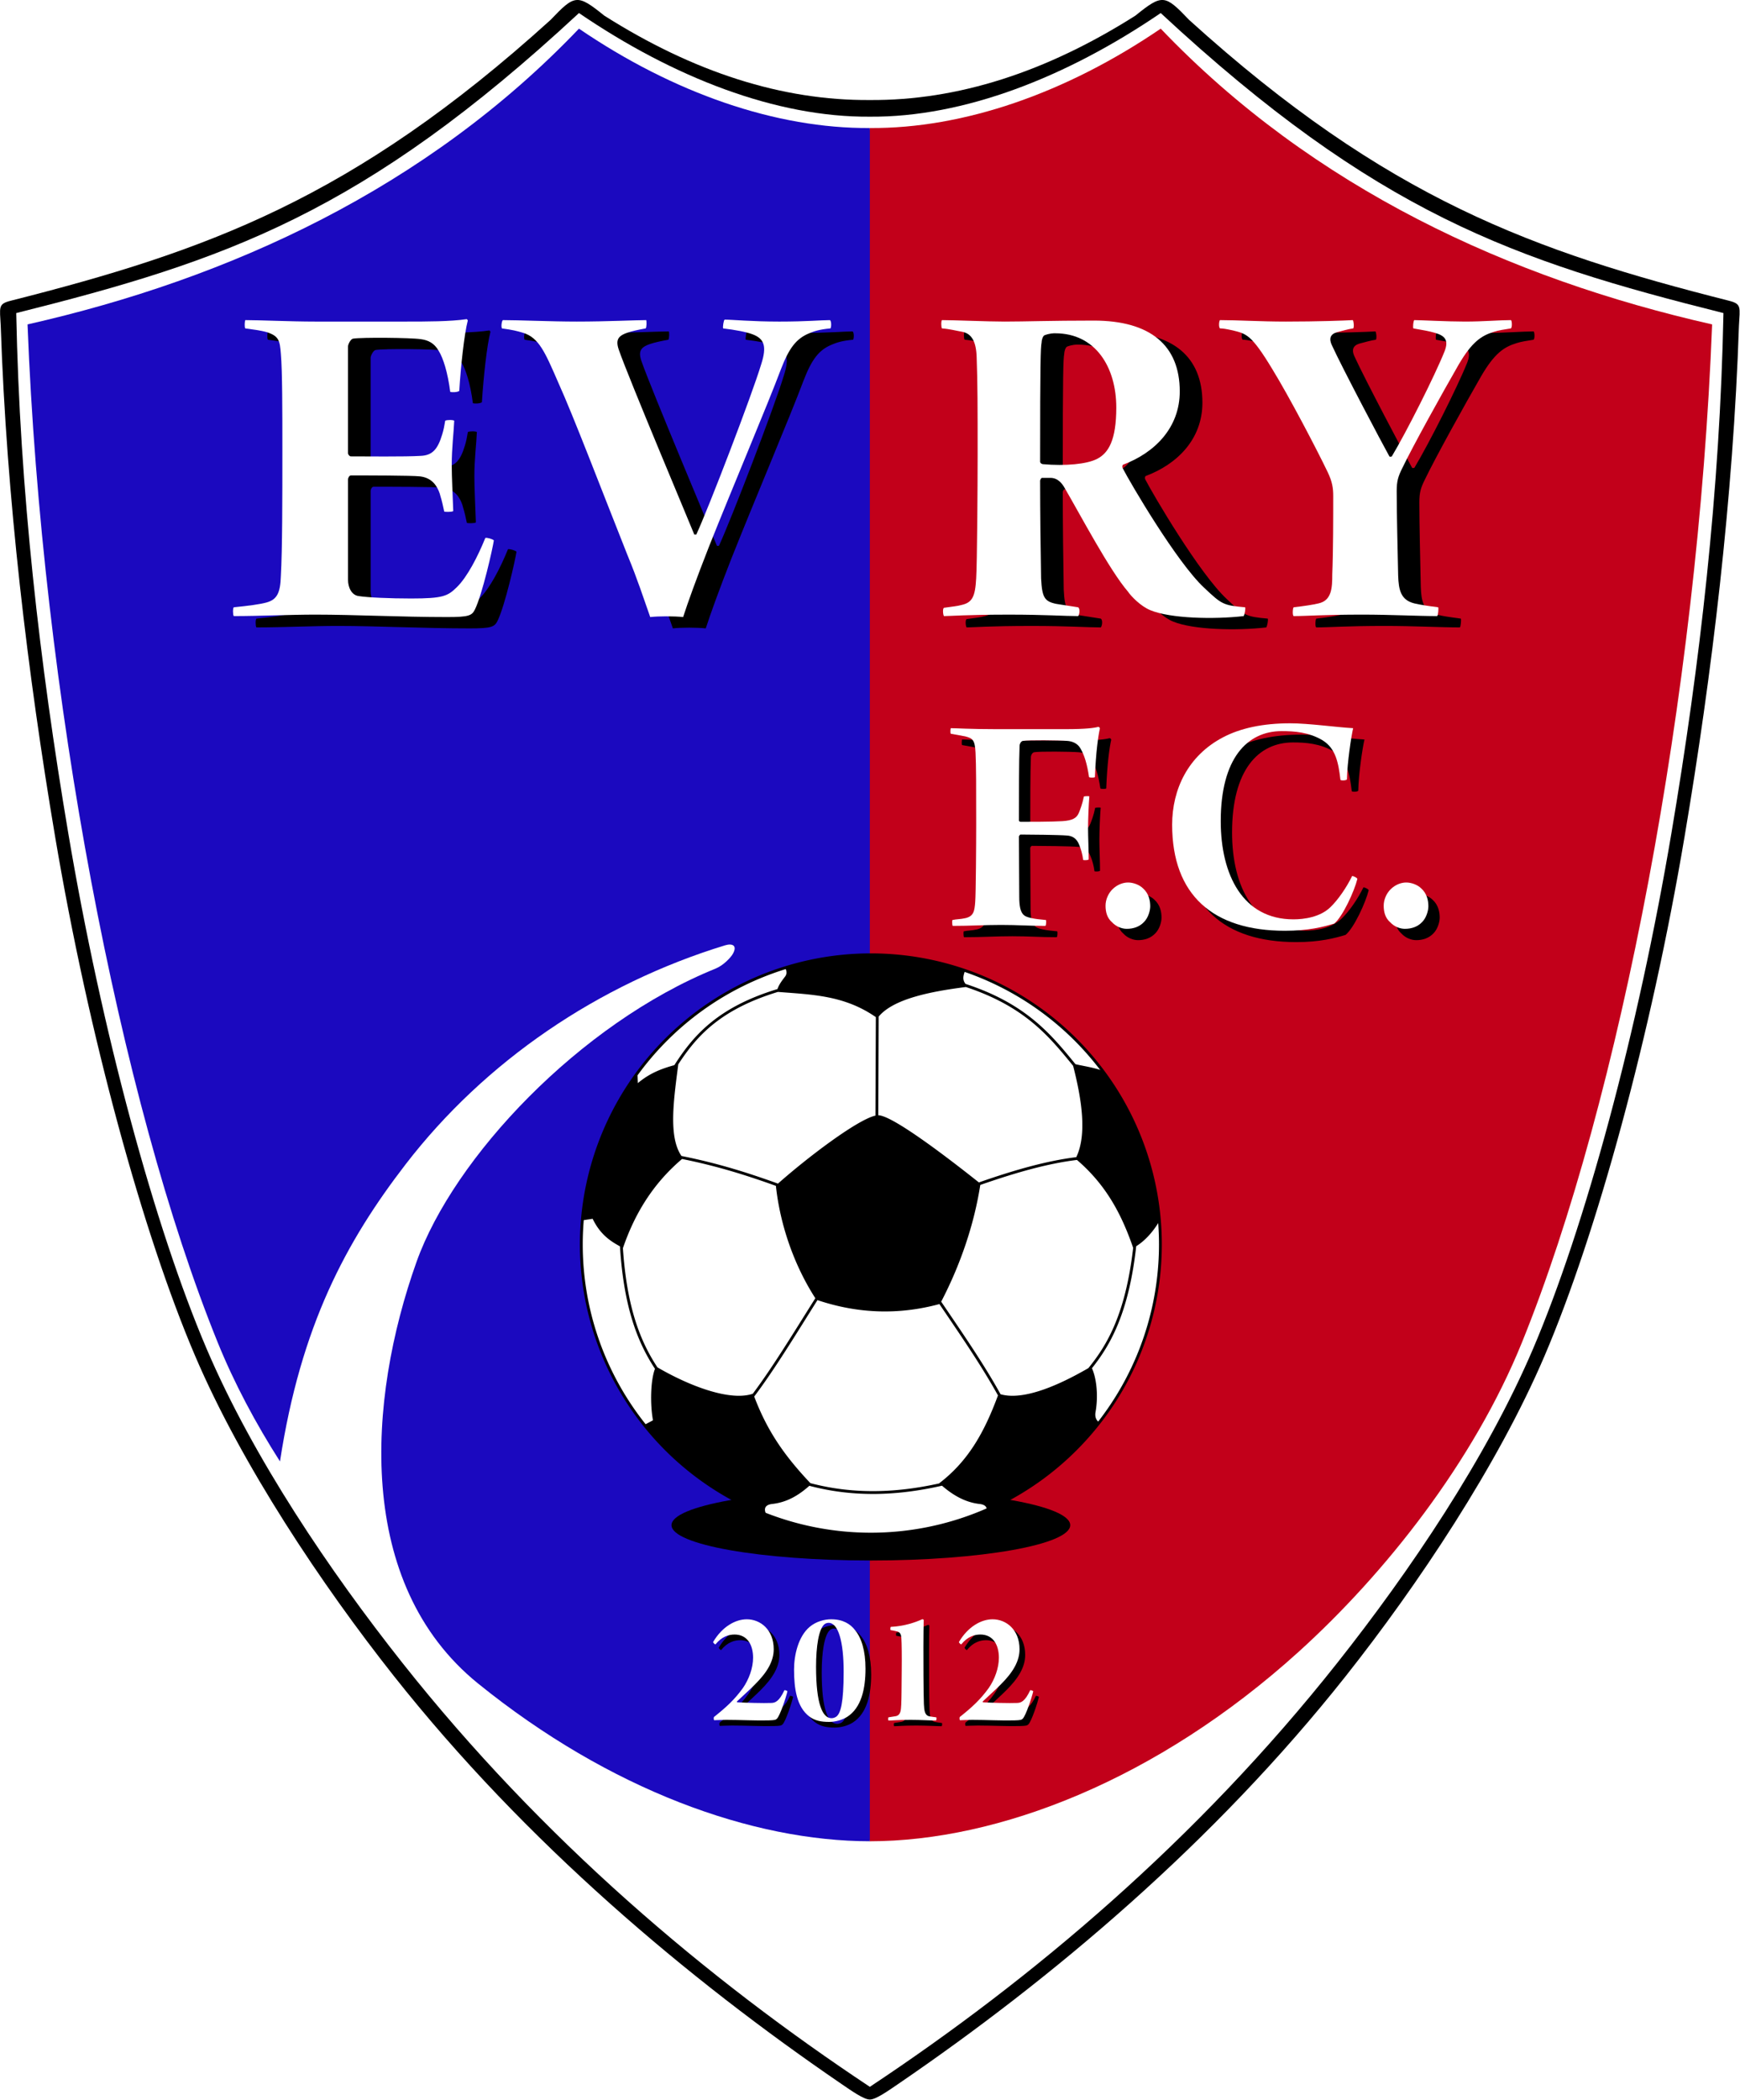 <?xml version="1.0" encoding="UTF-8" standalone="no"?>
<!-- Created with Inkscape (http://www.inkscape.org/) -->

<svg
   width="164.481mm"
   height="198.438mm"
   viewBox="0 0 164.481 198.438"
   version="1.1"
   id="svg5"
   xml:space="preserve"
   inkscape:version="1.2 (dc2aeda, 2022-05-15)"
   sodipodi:docname="Logo Évry FC.svg"
   xmlns:inkscape="http://www.inkscape.org/namespaces/inkscape"
   xmlns:sodipodi="http://sodipodi.sourceforge.net/DTD/sodipodi-0.dtd"
   xmlns="http://www.w3.org/2000/svg"
   xmlns:svg="http://www.w3.org/2000/svg"><sodipodi:namedview
     id="namedview7"
     pagecolor="#ffffff"
     bordercolor="#666666"
     borderopacity="1.0"
     inkscape:showpageshadow="2"
     inkscape:pageopacity="0.0"
     inkscape:pagecheckerboard="0"
     inkscape:deskcolor="#d1d1d1"
     inkscape:document-units="mm"
     showgrid="false"
     inkscape:zoom="0.2973261"
     inkscape:cx="433.86706"
     inkscape:cy="497.76996"
     inkscape:window-width="1920"
     inkscape:window-height="1080"
     inkscape:window-x="0"
     inkscape:window-y="0"
     inkscape:window-maximized="0"
     inkscape:current-layer="layer1" /><defs
     id="defs2"><filter
       inkscape:collect="always"
       style="color-interpolation-filters:sRGB"
       id="filter8440"
       x="-0.017"
       y="-0.071"
       width="1.033"
       height="1.143"><feGaussianBlur
         inkscape:collect="always"
         stdDeviation="0.83"
         id="feGaussianBlur8442" /></filter><filter
       inkscape:collect="always"
       style="color-interpolation-filters:sRGB"
       id="filter9190"
       x="-0.019"
       y="-0.045"
       width="1.039"
       height="1.089"><feGaussianBlur
         inkscape:collect="always"
         stdDeviation="0.36"
         id="feGaussianBlur9192" /></filter><filter
       inkscape:collect="always"
       style="color-interpolation-filters:sRGB"
       id="filter9980"
       x="-0.018"
       y="-0.056"
       width="1.036"
       height="1.111"><feGaussianBlur
         inkscape:collect="always"
         stdDeviation="0.222"
         id="feGaussianBlur9982" /></filter><filter
       inkscape:collect="always"
       style="color-interpolation-filters:sRGB"
       id="filter11711"
       x="-0.064"
       y="-0.359"
       width="1.127"
       height="1.717"><feGaussianBlur
         inkscape:collect="always"
         stdDeviation="0.988"
         id="feGaussianBlur11713" /></filter></defs><g
     inkscape:label="Calque 1"
     inkscape:groupmode="layer"
     id="layer1"
     transform="translate(17.604,-8.038)"><g
       id="g8387"
       transform="matrix(1.011,0,0,1.011,0.198,-0.09)"><path
         id="path5460"
         style="fill:#000000;stroke:none;stroke-width:0.05;stroke-linecap:butt;stroke-linejoin:miter;stroke-dasharray:none;stroke-opacity:1"
         d="M 36.284,8.043 C 35.628,8.099 35.006,8.709 33.871,9.899 15.37,26.66 1.582,31.537 -16.591,36.144 c -1.218,0.303 -1.038,0.59 -0.948,2.359 0.537,16.06 2.52,32.538 5.087,47.751 3.136,18.589 8.223,37.124 13.085,48.503 4.365,10.216 11.843,21.408 18.584,29.925 12.334,15.583 27.502,28.327 41.863,38.137 0.93,0.635 2.081,1.449 2.643,1.45 0.562,-9.7e-4 1.712,-0.815 2.642,-1.45 14.36,-9.809 29.529,-22.554 41.863,-38.137 6.741,-8.517 14.219,-19.709 18.584,-29.925 4.862,-11.379 9.949,-29.915 13.085,-48.503 2.567,-15.213 4.549,-31.692 5.087,-47.751 0.09,-1.769 0.27,-2.055 -0.948,-2.359 C 125.862,31.537 112.074,26.66 93.573,9.899 91.303,7.518 91.084,7.462 88.55,9.502 80.194,14.795 71.908,17.447 63.722,17.388 55.536,17.447 47.25,14.795 38.894,9.502 37.627,8.482 36.939,7.986 36.284,8.043 Z" /><path
         id="path5431"
         style="fill:#ffffff;stroke:none;stroke-width:0.05;stroke-linecap:butt;stroke-linejoin:miter;stroke-dasharray:none;stroke-opacity:1"
         d="M 36.525,9.259 C 16.372,27.964 3.508,32.397 -16.091,37.3 c 0.326,16.608 2.203,32.824 4.863,48.592 3.136,18.589 8.084,36.846 12.946,48.225 4.365,10.216 11.537,20.796 18.278,29.313 13.133,16.593 28.544,29.578 43.727,39.65 15.183,-10.072 30.593,-23.058 43.726,-39.65 6.741,-8.517 13.913,-19.097 18.278,-29.313 4.862,-11.379 9.81,-29.637 12.946,-48.225 2.66,-15.768 4.536,-31.984 4.863,-48.592 C 123.936,32.397 111.072,27.964 90.919,9.259 82.07,15.29 72.479,19.009 63.722,18.946 54.965,19.009 45.374,15.29 36.525,9.259 Z" /><path
         id="path5502"
         style="fill:#1b09bf;fill-opacity:1;stroke:none;stroke-width:0.05;stroke-linecap:butt;stroke-linejoin:miter;stroke-dasharray:none;stroke-opacity:1"
         d="m 36.525,10.717 c -14.254,14.93 -32.666,23.368 -51.558,27.642 1.34,34.537 8.605,72.512 17.773,95.13 1.555,3.837 3.556,7.579 5.83,11.139 1.949,-12.695 6.179,-20.54 11.746,-27.767 7.438,-9.657 18.039,-16.848 29.865,-20.468 0.694,-0.212 1.167,0.014 0.742,0.78 -0.197,0.355 -0.879,1.091 -1.626,1.394 -12.72,5.154 -24.489,17.667 -27.964,27.422 -4.605,12.93 -5.741,30.072 5.742,39.383 12.364,10.003 25.719,14.751 36.649,14.755 L 69.014,100.066 63.722,20.005 C 54.965,20.067 45.374,16.748 36.525,10.717 Z"
         sodipodi:nodetypes="ccscsssssccccc" /><path
         style="fill:#c2001a;fill-opacity:1;stroke:none;stroke-width:0.05;stroke-linecap:butt;stroke-linejoin:miter;stroke-dasharray:none;stroke-opacity:1"
         d="m 63.722,20.005 c 8.757,0.063 18.348,-3.257 27.197,-9.288 14.254,14.93 32.666,23.368 51.557,27.642 -1.34,34.537 -8.605,72.512 -17.773,95.13 -4.541,11.204 -12.822,21.631 -20.874,28.92 -13.29,12.031 -28.15,17.714 -40.108,17.719 z"
         id="path5427"
         sodipodi:nodetypes="cccsscc" /></g><g
       id="g11821"
       transform="matrix(1.011,0,0,1.011,0.198,-0.09)"><g
         id="g10059"><g
           id="g8434"
           style="mix-blend-mode:normal;fill:#000000;filter:url(#filter8440)"
           transform="translate(2.117,1.058)"><path
             d="m 5.325,38.734 c 0.656,0.091 1.453,0.183 2.062,0.365 1.078,0.365 1.171,0.776 1.265,2.008 0.141,1.598 0.141,5.341 0.141,8.947 0,4.565 0,9.312 -0.141,11.823 -0.047,1.598 -0.375,2.191 -1.312,2.465 -0.656,0.183 -1.734,0.32 -3.092,0.456 -0.094,0.091 -0.094,0.685 0,0.822 2.483,0 5.201,-0.137 7.638,-0.137 3.655,0 7.966,0.228 12.323,0.228 2.015,0 2.296,-0.137 2.577,-0.685 0.703,-1.415 1.687,-5.797 1.781,-6.482 -0.141,-0.137 -0.656,-0.274 -0.797,-0.228 -0.703,1.735 -1.687,3.652 -2.671,4.61 -0.843,0.822 -1.265,1.05 -4.264,1.05 -2.015,0 -4.03,-0.091 -4.92,-0.228 -0.656,-0.091 -0.984,-0.822 -0.984,-1.506 V 52.839 c 0,-0.091 0.094,-0.365 0.281,-0.365 1.359,0 5.67,0 6.466,0.091 1.125,0.137 1.593,0.913 1.827,1.598 0.141,0.548 0.141,0.365 0.422,1.689 0.094,0.046 0.75,0.046 0.843,-0.046 -0.047,-1.461 -0.141,-3.15 -0.141,-4.291 0,-1.643 0.187,-3.013 0.234,-4.154 -0.094,-0.091 -0.703,-0.091 -0.843,0 -0.094,0.548 -0.141,0.822 -0.281,1.278 -0.422,1.415 -0.937,1.963 -2.015,2.008 -1.406,0.091 -5.295,0.046 -6.56,0.046 -0.047,0 -0.234,-0.137 -0.234,-0.32 v -9.951 c 0,-0.183 0.234,-0.685 0.469,-0.73 0.797,-0.137 5.435,-0.091 6.326,0.046 0.703,0.091 1.265,0.365 1.687,1.096 0.422,0.685 0.843,2.008 1.078,3.834 0.141,0.046 0.656,0.046 0.843,-0.091 0.141,-2.282 0.469,-5.341 0.797,-6.573 0,-0.046 -0.047,-0.091 -0.094,-0.137 -1.499,0.228 -3.842,0.228 -5.623,0.228 h -8.575 c -2.249,0 -5.201,-0.137 -6.513,-0.137 -0.047,0.091 -0.094,0.639 0,0.776 z"
             style="font-weight:normal;font-size:86.18px;line-height:1.25;font-family:'Arno Pro';-inkscape-font-specification:'Arno Pro';letter-spacing:10px;white-space:pre;fill:#000000;stroke-width:0.537"
             id="path8426" /><path
             d="m 29.319,38.734 c 0.994,0.137 1.373,0.228 1.988,0.411 1.467,0.456 2.036,1.78 3.266,4.61 1.467,3.241 4.071,10.088 6.485,16.159 0.947,2.282 1.515,4.063 2.13,5.797 0.805,-0.091 2.225,-0.091 3.077,0 0.426,-1.324 1.231,-3.56 2.414,-6.573 2.178,-5.478 5.491,-13.283 6.722,-16.57 0.757,-1.963 1.42,-2.876 2.651,-3.378 0.426,-0.183 0.947,-0.365 1.988,-0.456 0.095,-0.137 0.095,-0.685 -0.047,-0.776 -0.852,0 -2.13,0.137 -4.734,0.137 -2.556,0 -4.45,-0.183 -5.112,-0.183 -0.095,0.046 -0.189,0.685 -0.142,0.822 1.136,0.137 2.13,0.32 2.746,0.548 1.089,0.411 1.373,1.096 0.805,2.83 -0.852,2.83 -4.876,13.329 -6.059,15.885 h -0.189 c -0.189,-0.502 -6.154,-14.653 -7.053,-17.255 -0.189,-0.548 -0.189,-0.913 0.047,-1.187 0.284,-0.32 0.947,-0.548 2.462,-0.822 0.095,-0.091 0.095,-0.685 0.047,-0.776 -0.947,0 -3.692,0.137 -6.485,0.137 -2.414,0 -5.444,-0.137 -6.911,-0.137 -0.095,0.046 -0.189,0.548 -0.095,0.776 z"
             style="font-weight:normal;font-size:86.18px;line-height:1.25;font-family:'Arno Pro';-inkscape-font-specification:'Arno Pro';letter-spacing:10px;white-space:pre;fill:#000000;stroke-width:0.539"
             id="path8428" /><path
             d="m 70.469,38.734 c 0.685,0.046 1.369,0.228 1.917,0.32 0.867,0.183 1.278,0.913 1.324,2.374 0.091,2.465 0.091,4.793 0.091,9.129 0,2.784 -0.046,10.179 -0.137,11.549 -0.091,1.689 -0.365,2.237 -1.324,2.465 -0.502,0.137 -0.776,0.137 -1.689,0.274 -0.137,0.091 -0.091,0.639 0,0.776 0.548,0 2.145,-0.137 6.117,-0.137 3.332,0 5.158,0.137 6.436,0.137 0.137,-0.183 0.183,-0.685 0,-0.822 l -2.054,-0.32 c -1.096,-0.228 -1.324,-0.593 -1.415,-2.374 -0.046,-2.511 -0.091,-6.254 -0.091,-9.129 0,-0.091 0.091,-0.274 0.183,-0.274 h 0.776 c 0.685,0 1.096,0.502 1.369,1.004 1.415,2.419 4.154,7.623 5.888,9.632 0.274,0.411 1.187,1.369 2.1,1.735 1.872,0.776 5.934,0.867 8.719,0.548 0.091,-0.183 0.183,-0.639 0.137,-0.822 -2.054,-0.183 -2.191,-0.274 -3.834,-1.826 -2.556,-2.374 -6.893,-9.768 -7.623,-11.184 -0.046,-0.091 -0.046,-0.274 0.046,-0.32 2.921,-1.096 5.295,-3.424 5.295,-6.847 0,-4.291 -2.739,-6.619 -8.034,-6.619 -4.108,0 -6.345,0.091 -8.353,0.091 -1.598,0 -4.747,-0.137 -5.843,-0.137 -0.091,0.046 -0.091,0.685 0,0.776 z m 10.59,0.456 c 3.789,0 5.706,3.195 5.706,6.938 0,3.058 -0.73,4.245 -1.78,4.793 -0.959,0.502 -2.967,0.685 -5.067,0.502 -0.091,0 -0.274,-0.091 -0.274,-0.228 0,-9.358 0.046,-10.636 0.137,-11.138 0,-0.183 0.091,-0.593 0.274,-0.685 0.502,-0.183 0.822,-0.183 1.004,-0.183 z"
             style="font-weight:normal;font-size:86.18px;line-height:1.25;font-family:'Arno Pro';-inkscape-font-specification:'Arno Pro';letter-spacing:10px;white-space:pre;fill:#000000;stroke-width:0.53"
             id="path8430" /><path
             d="m 96.46,38.734 c 0.274,0 0.548,0.046 1.187,0.183 1.278,0.32 1.735,0.365 3.697,3.606 1.598,2.602 4.154,7.486 5.204,9.677 0.411,0.867 0.502,1.461 0.502,2.191 0,1.872 0,5.204 -0.091,7.349 0,1.232 -0.046,2.419 -1.278,2.693 -0.593,0.137 -1.187,0.228 -2.328,0.365 -0.091,0.046 -0.137,0.776 0,0.822 1.232,0 2.784,-0.137 6.436,-0.137 2.648,0 5.158,0.137 6.984,0.137 0.091,-0.091 0.137,-0.73 0.091,-0.822 -1.05,-0.137 -1.643,-0.228 -2.237,-0.365 -1.278,-0.32 -1.461,-1.278 -1.506,-2.602 -0.046,-2.282 -0.137,-5.752 -0.137,-7.897 0,-0.913 0.137,-1.369 0.502,-2.1 0.959,-2.008 3.743,-7.03 5.295,-9.723 1.232,-2.1 2.1,-2.693 3.287,-3.058 0.411,-0.137 1.004,-0.228 1.598,-0.32 0.137,-0.137 0.091,-0.73 0,-0.776 -1.05,0 -2.602,0.137 -4.291,0.137 -1.643,0 -4.245,-0.137 -4.747,-0.137 -0.091,0.091 -0.137,0.593 -0.091,0.776 1.004,0.183 1.369,0.228 2.008,0.411 0.959,0.274 1.324,0.685 0.913,1.735 -0.913,2.282 -3.56,7.532 -4.93,9.814 -0.091,0.046 -0.183,0.046 -0.228,0 -0.639,-1.141 -4.428,-8.308 -5.386,-10.408 -0.274,-0.593 -0.137,-1.004 0.456,-1.187 0.365,-0.091 1.141,-0.32 1.552,-0.365 0.091,-0.137 0.046,-0.685 -0.046,-0.776 -0.776,0.046 -3.287,0.137 -6.254,0.137 -2.374,0 -4.565,-0.137 -6.162,-0.137 -0.091,0.091 -0.137,0.639 0,0.776 z"
             style="font-weight:normal;font-size:86.18px;line-height:1.25;font-family:'Arno Pro';-inkscape-font-specification:'Arno Pro';letter-spacing:10px;white-space:pre;fill:#000000;stroke-width:0.53"
             id="path8432" /></g><g
           id="g8424"
           style="fill:#ffffff"><path
             d="m 5.325,38.734 c 0.656,0.091 1.453,0.183 2.062,0.365 1.078,0.365 1.171,0.776 1.265,2.008 0.141,1.598 0.141,5.341 0.141,8.947 0,4.565 0,9.312 -0.141,11.823 -0.047,1.598 -0.375,2.191 -1.312,2.465 -0.656,0.183 -1.734,0.32 -3.092,0.456 -0.094,0.091 -0.094,0.685 0,0.822 2.483,0 5.201,-0.137 7.638,-0.137 3.655,0 7.966,0.228 12.323,0.228 2.015,0 2.296,-0.137 2.577,-0.685 0.703,-1.415 1.687,-5.797 1.781,-6.482 -0.141,-0.137 -0.656,-0.274 -0.797,-0.228 -0.703,1.735 -1.687,3.652 -2.671,4.61 -0.843,0.822 -1.265,1.05 -4.264,1.05 -2.015,0 -4.03,-0.091 -4.92,-0.228 -0.656,-0.091 -0.984,-0.822 -0.984,-1.506 V 52.839 c 0,-0.091 0.094,-0.365 0.281,-0.365 1.359,0 5.67,0 6.466,0.091 1.125,0.137 1.593,0.913 1.827,1.598 0.141,0.548 0.141,0.365 0.422,1.689 0.094,0.046 0.75,0.046 0.843,-0.046 -0.047,-1.461 -0.141,-3.15 -0.141,-4.291 0,-1.643 0.187,-3.013 0.234,-4.154 -0.094,-0.091 -0.703,-0.091 -0.843,0 -0.094,0.548 -0.141,0.822 -0.281,1.278 -0.422,1.415 -0.937,1.963 -2.015,2.008 -1.406,0.091 -5.295,0.046 -6.56,0.046 -0.047,0 -0.234,-0.137 -0.234,-0.32 v -9.951 c 0,-0.183 0.234,-0.685 0.469,-0.73 0.797,-0.137 5.435,-0.091 6.326,0.046 0.703,0.091 1.265,0.365 1.687,1.096 0.422,0.685 0.843,2.008 1.078,3.834 0.141,0.046 0.656,0.046 0.843,-0.091 0.141,-2.282 0.469,-5.341 0.797,-6.573 0,-0.046 -0.047,-0.091 -0.094,-0.137 -1.499,0.228 -3.842,0.228 -5.623,0.228 h -8.575 c -2.249,0 -5.201,-0.137 -6.513,-0.137 -0.047,0.091 -0.094,0.639 0,0.776 z"
             style="font-weight:normal;font-size:86.18px;line-height:1.25;font-family:'Arno Pro';-inkscape-font-specification:'Arno Pro';letter-spacing:10px;white-space:pre;fill:#ffffff;stroke-width:0.537"
             id="path523" /><path
             d="m 29.319,38.734 c 0.994,0.137 1.373,0.228 1.988,0.411 1.467,0.456 2.036,1.78 3.266,4.61 1.467,3.241 4.071,10.088 6.485,16.159 0.947,2.282 1.515,4.063 2.13,5.797 0.805,-0.091 2.225,-0.091 3.077,0 0.426,-1.324 1.231,-3.56 2.414,-6.573 2.178,-5.478 5.491,-13.283 6.722,-16.57 0.757,-1.963 1.42,-2.876 2.651,-3.378 0.426,-0.183 0.947,-0.365 1.988,-0.456 0.095,-0.137 0.095,-0.685 -0.047,-0.776 -0.852,0 -2.13,0.137 -4.734,0.137 -2.556,0 -4.45,-0.183 -5.112,-0.183 -0.095,0.046 -0.189,0.685 -0.142,0.822 1.136,0.137 2.13,0.32 2.746,0.548 1.089,0.411 1.373,1.096 0.805,2.83 -0.852,2.83 -4.876,13.329 -6.059,15.885 h -0.189 c -0.189,-0.502 -6.154,-14.653 -7.053,-17.255 -0.189,-0.548 -0.189,-0.913 0.047,-1.187 0.284,-0.32 0.947,-0.548 2.462,-0.822 0.095,-0.091 0.095,-0.685 0.047,-0.776 -0.947,0 -3.692,0.137 -6.485,0.137 -2.414,0 -5.444,-0.137 -6.911,-0.137 -0.095,0.046 -0.189,0.548 -0.095,0.776 z"
             style="font-weight:normal;font-size:86.18px;line-height:1.25;font-family:'Arno Pro';-inkscape-font-specification:'Arno Pro';letter-spacing:10px;white-space:pre;fill:#ffffff;stroke-width:0.539"
             id="path525" /><path
             d="m 70.469,38.734 c 0.685,0.046 1.369,0.228 1.917,0.32 0.867,0.183 1.278,0.913 1.324,2.374 0.091,2.465 0.091,4.793 0.091,9.129 0,2.784 -0.046,10.179 -0.137,11.549 -0.091,1.689 -0.365,2.237 -1.324,2.465 -0.502,0.137 -0.776,0.137 -1.689,0.274 -0.137,0.091 -0.091,0.639 0,0.776 0.548,0 2.145,-0.137 6.117,-0.137 3.332,0 5.158,0.137 6.436,0.137 0.137,-0.183 0.183,-0.685 0,-0.822 l -2.054,-0.32 c -1.096,-0.228 -1.324,-0.593 -1.415,-2.374 -0.046,-2.511 -0.091,-6.254 -0.091,-9.129 0,-0.091 0.091,-0.274 0.183,-0.274 h 0.776 c 0.685,0 1.096,0.502 1.369,1.004 1.415,2.419 4.154,7.623 5.888,9.632 0.274,0.411 1.187,1.369 2.1,1.735 1.872,0.776 5.934,0.867 8.719,0.548 0.091,-0.183 0.183,-0.639 0.137,-0.822 -2.054,-0.183 -2.191,-0.274 -3.834,-1.826 -2.556,-2.374 -6.893,-9.768 -7.623,-11.184 -0.046,-0.091 -0.046,-0.274 0.046,-0.32 2.921,-1.096 5.295,-3.424 5.295,-6.847 0,-4.291 -2.739,-6.619 -8.034,-6.619 -4.108,0 -6.345,0.091 -8.353,0.091 -1.598,0 -4.747,-0.137 -5.843,-0.137 -0.091,0.046 -0.091,0.685 0,0.776 z m 10.59,0.456 c 3.789,0 5.706,3.195 5.706,6.938 0,3.058 -0.73,4.245 -1.78,4.793 -0.959,0.502 -2.967,0.685 -5.067,0.502 -0.091,0 -0.274,-0.091 -0.274,-0.228 0,-9.358 0.046,-10.636 0.137,-11.138 0,-0.183 0.091,-0.593 0.274,-0.685 0.502,-0.183 0.822,-0.183 1.004,-0.183 z"
             style="font-weight:normal;font-size:86.18px;line-height:1.25;font-family:'Arno Pro';-inkscape-font-specification:'Arno Pro';letter-spacing:10px;white-space:pre;fill:#ffffff;stroke-width:0.53"
             id="path527" /><path
             d="m 96.46,38.734 c 0.274,0 0.548,0.046 1.187,0.183 1.278,0.32 1.735,0.365 3.697,3.606 1.598,2.602 4.154,7.486 5.204,9.677 0.411,0.867 0.502,1.461 0.502,2.191 0,1.872 0,5.204 -0.091,7.349 0,1.232 -0.046,2.419 -1.278,2.693 -0.593,0.137 -1.187,0.228 -2.328,0.365 -0.091,0.046 -0.137,0.776 0,0.822 1.232,0 2.784,-0.137 6.436,-0.137 2.648,0 5.158,0.137 6.984,0.137 0.091,-0.091 0.137,-0.73 0.091,-0.822 -1.05,-0.137 -1.643,-0.228 -2.237,-0.365 -1.278,-0.32 -1.461,-1.278 -1.506,-2.602 -0.046,-2.282 -0.137,-5.752 -0.137,-7.897 0,-0.913 0.137,-1.369 0.502,-2.1 0.959,-2.008 3.743,-7.03 5.295,-9.723 1.232,-2.1 2.1,-2.693 3.287,-3.058 0.411,-0.137 1.004,-0.228 1.598,-0.32 0.137,-0.137 0.091,-0.73 0,-0.776 -1.05,0 -2.602,0.137 -4.291,0.137 -1.643,0 -4.245,-0.137 -4.747,-0.137 -0.091,0.091 -0.137,0.593 -0.091,0.776 1.004,0.183 1.369,0.228 2.008,0.411 0.959,0.274 1.324,0.685 0.913,1.735 -0.913,2.282 -3.56,7.532 -4.93,9.814 -0.091,0.046 -0.183,0.046 -0.228,0 -0.639,-1.141 -4.428,-8.308 -5.386,-10.408 -0.274,-0.593 -0.137,-1.004 0.456,-1.187 0.365,-0.091 1.141,-0.32 1.552,-0.365 0.091,-0.137 0.046,-0.685 -0.046,-0.776 -0.776,0.046 -3.287,0.137 -6.254,0.137 -2.374,0 -4.565,-0.137 -6.162,-0.137 -0.091,0.091 -0.137,0.639 0,0.776 z"
             style="font-weight:normal;font-size:86.18px;line-height:1.25;font-family:'Arno Pro';-inkscape-font-specification:'Arno Pro';letter-spacing:10px;white-space:pre;fill:#ffffff;stroke-width:0.53"
             id="path529" /></g></g><g
         id="g10047"><g
           id="g9978"
           style="fill:#000000;filter:url(#filter9980)"
           transform="translate(0.529,0.529)"><path
             d="m 51.064,160.805 c 1.235,0 1.741,1.013 1.741,2.169 0,0.95 -0.38,2.01 -0.95,2.833 -0.776,1.076 -1.551,1.789 -2.707,2.707 -0.032,0.048 -0.032,0.253 0.016,0.301 0.19,0 0.601,-0.032 1.14,-0.032 1.33,0 2.786,0.079 3.941,0.048 0.586,-0.016 0.681,-0.048 0.791,-0.158 0.301,-0.317 0.839,-1.947 0.981,-2.564 0,-0.032 -0.222,-0.127 -0.285,-0.095 -0.491,1.061 -0.871,1.171 -1.203,1.187 -0.712,0.032 -2.517,-0.016 -3.197,-0.063 -0.047,0 -0.047,-0.063 -0.032,-0.079 0.791,-0.744 1.171,-1.076 1.646,-1.551 1.187,-1.171 1.789,-2.216 1.789,-3.324 0,-1.852 -1.266,-2.802 -2.517,-2.802 -1.061,0 -2.295,0.681 -3.15,2.121 -0.016,0.048 0.174,0.253 0.222,0.222 0.586,-0.728 1.25,-0.918 1.773,-0.918 z"
             style="font-weight:normal;font-size:86.18px;line-height:1.25;font-family:'Arno Pro';-inkscape-font-specification:'Arno Pro';letter-spacing:0px;white-space:pre;fill:#000000;stroke-width:0.184"
             id="path9970" /><path
             d="m 60.118,159.381 c -0.649,0 -1.425,0.206 -2.026,0.712 -1.061,0.902 -1.456,2.628 -1.456,3.989 0,1.773 0.253,3.498 1.425,4.385 0.522,0.396 1.108,0.507 1.852,0.507 0.601,0 1.25,-0.19 1.694,-0.475 1.33,-0.855 1.71,-2.643 1.71,-4.495 0,-1.694 -0.38,-2.881 -0.966,-3.593 -0.443,-0.601 -1.171,-1.029 -2.232,-1.029 z m -0.253,0.332 c 0.918,0 1.409,1.789 1.409,4.559 0,3.007 -0.301,3.846 -0.633,4.163 -0.079,0.079 -0.269,0.19 -0.507,0.19 -0.839,0 -1.44,-1.33 -1.44,-4.812 0,-1.899 0.253,-3.546 0.791,-3.973 0.095,-0.079 0.253,-0.127 0.38,-0.127 z"
             style="font-weight:normal;font-size:86.18px;line-height:1.25;font-family:'Arno Pro';-inkscape-font-specification:'Arno Pro';letter-spacing:0px;white-space:pre;fill:#000000;stroke-width:0.184"
             id="path9972" /><path
             d="m 69.932,168.545 c -0.206,-0.032 -0.427,-0.048 -0.649,-0.095 -0.443,-0.095 -0.475,-0.57 -0.507,-1.14 -0.047,-1.298 -0.047,-4.068 -0.047,-5.35 0,-1.298 0.016,-1.82 0.032,-2.501 0,-0.048 -0.095,-0.095 -0.142,-0.079 -0.601,0.269 -1.63,0.649 -2.944,0.712 -0.032,0.048 -0.047,0.237 -0.016,0.301 0.206,0.032 0.427,0.079 0.617,0.127 0.317,0.063 0.38,0.364 0.396,0.649 0.032,0.412 0.047,1.678 0.032,3.007 -0.016,1.694 -0.016,2.548 -0.047,3.197 -0.032,0.491 -0.032,0.95 -0.491,1.061 l -0.696,0.111 c -0.047,0.032 -0.047,0.269 0,0.301 0.301,0 0.839,-0.063 2.074,-0.063 0.918,0 1.947,0.063 2.358,0.063 0.063,-0.048 0.063,-0.269 0.032,-0.301 z"
             style="font-weight:normal;font-size:86.18px;line-height:1.25;font-family:'Arno Pro';-inkscape-font-specification:'Arno Pro';letter-spacing:0px;white-space:pre;fill:#000000;stroke-width:0.184"
             id="path9974" /><path
             d="m 74.047,160.805 c 1.235,0 1.741,1.013 1.741,2.169 0,0.95 -0.38,2.01 -0.95,2.833 -0.776,1.076 -1.551,1.789 -2.707,2.707 -0.032,0.048 -0.032,0.253 0.016,0.301 0.19,0 0.601,-0.032 1.14,-0.032 1.33,0 2.786,0.079 3.941,0.048 0.586,-0.016 0.681,-0.048 0.791,-0.158 0.301,-0.317 0.839,-1.947 0.981,-2.564 0,-0.032 -0.222,-0.127 -0.285,-0.095 -0.491,1.061 -0.871,1.171 -1.203,1.187 -0.712,0.032 -2.517,-0.016 -3.197,-0.063 -0.047,0 -0.047,-0.063 -0.032,-0.079 0.791,-0.744 1.171,-1.076 1.646,-1.551 1.187,-1.171 1.789,-2.216 1.789,-3.324 0,-1.852 -1.266,-2.802 -2.517,-2.802 -1.061,0 -2.295,0.681 -3.15,2.121 -0.016,0.048 0.174,0.253 0.222,0.222 0.586,-0.728 1.25,-0.918 1.773,-0.918 z"
             style="font-weight:normal;font-size:86.18px;line-height:1.25;font-family:'Arno Pro';-inkscape-font-specification:'Arno Pro';letter-spacing:0px;white-space:pre;fill:#000000;stroke-width:0.184"
             id="path9976" /></g><g
           id="g619"
           style="fill:#ffffff"><path
             d="m 51.064,160.805 c 1.235,0 1.741,1.013 1.741,2.169 0,0.95 -0.38,2.01 -0.95,2.833 -0.776,1.076 -1.551,1.789 -2.707,2.707 -0.032,0.048 -0.032,0.253 0.016,0.301 0.19,0 0.601,-0.032 1.14,-0.032 1.33,0 2.786,0.079 3.941,0.048 0.586,-0.016 0.681,-0.048 0.791,-0.158 0.301,-0.317 0.839,-1.947 0.981,-2.564 0,-0.032 -0.222,-0.127 -0.285,-0.095 -0.491,1.061 -0.871,1.171 -1.203,1.187 -0.712,0.032 -2.517,-0.016 -3.197,-0.063 -0.047,0 -0.047,-0.063 -0.032,-0.079 0.791,-0.744 1.171,-1.076 1.646,-1.551 1.187,-1.171 1.789,-2.216 1.789,-3.324 0,-1.852 -1.266,-2.802 -2.517,-2.802 -1.061,0 -2.295,0.681 -3.15,2.121 -0.016,0.048 0.174,0.253 0.222,0.222 0.586,-0.728 1.25,-0.918 1.773,-0.918 z"
             style="font-weight:normal;font-size:86.18px;line-height:1.25;font-family:'Arno Pro';-inkscape-font-specification:'Arno Pro';letter-spacing:0px;white-space:pre;fill:#ffffff;stroke-width:0.184"
             id="path607" /><path
             d="m 60.118,159.381 c -0.649,0 -1.425,0.206 -2.026,0.712 -1.061,0.902 -1.456,2.628 -1.456,3.989 0,1.773 0.253,3.498 1.425,4.385 0.522,0.396 1.108,0.507 1.852,0.507 0.601,0 1.25,-0.19 1.694,-0.475 1.33,-0.855 1.71,-2.643 1.71,-4.495 0,-1.694 -0.38,-2.881 -0.966,-3.593 -0.443,-0.601 -1.171,-1.029 -2.232,-1.029 z m -0.253,0.332 c 0.918,0 1.409,1.789 1.409,4.559 0,3.007 -0.301,3.846 -0.633,4.163 -0.079,0.079 -0.269,0.19 -0.507,0.19 -0.839,0 -1.44,-1.33 -1.44,-4.812 0,-1.899 0.253,-3.546 0.791,-3.973 0.095,-0.079 0.253,-0.127 0.38,-0.127 z"
             style="font-weight:normal;font-size:86.18px;line-height:1.25;font-family:'Arno Pro';-inkscape-font-specification:'Arno Pro';letter-spacing:0px;white-space:pre;fill:#ffffff;stroke-width:0.184"
             id="path609" /><path
             d="m 69.932,168.545 c -0.206,-0.032 -0.427,-0.048 -0.649,-0.095 -0.443,-0.095 -0.475,-0.57 -0.507,-1.14 -0.047,-1.298 -0.047,-4.068 -0.047,-5.35 0,-1.298 0.016,-1.82 0.032,-2.501 0,-0.048 -0.095,-0.095 -0.142,-0.079 -0.601,0.269 -1.63,0.649 -2.944,0.712 -0.032,0.048 -0.047,0.237 -0.016,0.301 0.206,0.032 0.427,0.079 0.617,0.127 0.317,0.063 0.38,0.364 0.396,0.649 0.032,0.412 0.047,1.678 0.032,3.007 -0.016,1.694 -0.016,2.548 -0.047,3.197 -0.032,0.491 -0.032,0.95 -0.491,1.061 l -0.696,0.111 c -0.047,0.032 -0.047,0.269 0,0.301 0.301,0 0.839,-0.063 2.074,-0.063 0.918,0 1.947,0.063 2.358,0.063 0.063,-0.048 0.063,-0.269 0.032,-0.301 z"
             style="font-weight:normal;font-size:86.18px;line-height:1.25;font-family:'Arno Pro';-inkscape-font-specification:'Arno Pro';letter-spacing:0px;white-space:pre;fill:#ffffff;stroke-width:0.184"
             id="path611" /><path
             d="m 74.047,160.805 c 1.235,0 1.741,1.013 1.741,2.169 0,0.95 -0.38,2.01 -0.95,2.833 -0.776,1.076 -1.551,1.789 -2.707,2.707 -0.032,0.048 -0.032,0.253 0.016,0.301 0.19,0 0.601,-0.032 1.14,-0.032 1.33,0 2.786,0.079 3.941,0.048 0.586,-0.016 0.681,-0.048 0.791,-0.158 0.301,-0.317 0.839,-1.947 0.981,-2.564 0,-0.032 -0.222,-0.127 -0.285,-0.095 -0.491,1.061 -0.871,1.171 -1.203,1.187 -0.712,0.032 -2.517,-0.016 -3.197,-0.063 -0.047,0 -0.047,-0.063 -0.032,-0.079 0.791,-0.744 1.171,-1.076 1.646,-1.551 1.187,-1.171 1.789,-2.216 1.789,-3.324 0,-1.852 -1.266,-2.802 -2.517,-2.802 -1.061,0 -2.295,0.681 -3.15,2.121 -0.016,0.048 0.174,0.253 0.222,0.222 0.586,-0.728 1.25,-0.918 1.773,-0.918 z"
             style="font-weight:normal;font-size:86.18px;line-height:1.25;font-family:'Arno Pro';-inkscape-font-specification:'Arno Pro';letter-spacing:0px;white-space:pre;fill:#ffffff;stroke-width:0.184"
             id="path613" /></g></g><g
         id="g10071"><g
           id="g9188"
           style="fill:#000000;filter:url(#filter9190)"
           transform="translate(1.058,1.058)"><path
             d="m 71.287,76.616 1.342,0.244 c 0.701,0.183 0.915,0.305 0.976,1.525 0.061,1.159 0.061,3.293 0.061,6.677 0,1.829 -0.03,6.555 -0.091,7.257 -0.061,0.884 -0.152,1.342 -0.884,1.525 -0.518,0.122 -0.854,0.091 -1.25,0.183 -0.03,0.03 -0.03,0.488 0.03,0.549 1.738,0 2.927,-0.091 4.513,-0.091 1.677,0 2.531,0.091 4.147,0.091 0.091,-0.03 0.091,-0.518 0.061,-0.549 -0.61,-0.061 -0.945,-0.091 -1.372,-0.183 -0.671,-0.152 -1.128,-0.274 -1.128,-1.982 0,-1.951 -0.03,-3.659 -0.03,-5.641 0,-0.03 0.091,-0.183 0.152,-0.183 0.884,0 3.598,0.03 4.33,0.091 0.488,0.03 0.915,0.244 1.159,0.884 0.152,0.366 0.305,0.884 0.366,1.403 0.091,0.03 0.488,0.03 0.518,-0.061 0,-0.823 -0.061,-2.134 -0.061,-2.836 0,-0.945 0.061,-2.348 0.122,-3.049 -0.03,-0.03 -0.488,-0.03 -0.518,0.03 -0.122,0.64 -0.335,1.189 -0.457,1.494 -0.213,0.518 -0.61,0.732 -1.555,0.793 -0.976,0.061 -3.019,0.061 -3.903,0.061 -0.061,0 -0.152,-0.061 -0.152,-0.122 0,-2.5 0,-5.58 0.061,-7.013 0,-0.122 0.122,-0.396 0.305,-0.427 0.518,-0.091 3.354,-0.061 4.147,0 0.457,0.03 0.945,0.213 1.22,0.671 0.396,0.671 0.64,1.494 0.823,2.714 0.061,0.061 0.488,0.061 0.549,0 0.091,-2.378 0.305,-3.811 0.457,-4.513 0.03,-0.091 -0.061,-0.183 -0.152,-0.183 -0.335,0.091 -1.067,0.213 -3.049,0.213 h -6.495 c -2.439,0 -3.75,-0.091 -4.238,-0.091 -0.03,0.03 -0.061,0.457 0,0.518 z"
             style="font-weight:normal;font-size:86.18px;line-height:1.25;font-family:'Arno Pro';-inkscape-font-specification:'Arno Pro';letter-spacing:10px;white-space:pre;fill:#000000;stroke-width:0.354"
             id="path9180" /><path
             d="m 107.722,80.915 c 0,0.091 0.518,0.091 0.61,-0.03 0.03,-1.586 0.396,-3.994 0.579,-4.787 -1.586,-0.091 -4.177,-0.457 -5.885,-0.457 -2.561,0 -4.665,0.457 -6.281,1.311 -3.262,1.707 -4.757,4.848 -4.757,8.171 0,6.555 3.811,9.909 10.55,9.909 2.195,0 3.598,-0.366 4.604,-0.671 0.793,-0.64 1.89,-3.049 2.165,-4.177 -0.03,-0.122 -0.396,-0.274 -0.488,-0.274 -0.518,1.067 -1.311,2.226 -2.043,2.927 -0.945,0.915 -2.439,1.128 -3.445,1.128 -4.726,0 -6.799,-4.147 -6.799,-9.178 0,-5.824 2.439,-8.415 5.702,-8.415 1.159,0 2.531,0.091 3.811,0.854 1.25,0.762 1.494,2.134 1.677,3.689 z"
             style="font-weight:normal;font-size:86.18px;line-height:1.25;font-family:'Arno Pro';-inkscape-font-specification:'Arno Pro';letter-spacing:10px;white-space:pre;fill:#000000;stroke-width:0.354"
             id="path9182" /><path
             d="m 113.873,90.52 c -0.488,0 -1.037,0.213 -1.464,0.64 -0.396,0.396 -0.64,0.976 -0.64,1.525 0,0.61 0.152,1.159 0.61,1.555 0.396,0.427 0.945,0.61 1.372,0.61 0.61,0 1.189,-0.183 1.616,-0.64 0.396,-0.396 0.579,-1.067 0.579,-1.464 0,-0.518 -0.122,-1.189 -0.671,-1.677 -0.335,-0.335 -0.915,-0.549 -1.403,-0.549 z"
             style="font-weight:normal;font-size:86.18px;line-height:1.25;font-family:'Arno Pro';-inkscape-font-specification:'Arno Pro';letter-spacing:10px;white-space:pre;fill:#000000;stroke-width:0.354"
             id="path9184" /><path
             d="m 87.865,90.52 c -0.488,0 -1.037,0.213 -1.464,0.64 -0.396,0.396 -0.64,0.976 -0.64,1.525 0,0.61 0.152,1.159 0.61,1.555 0.396,0.427 0.945,0.61 1.372,0.61 0.61,0 1.189,-0.183 1.616,-0.64 0.396,-0.396 0.579,-1.067 0.579,-1.464 0,-0.518 -0.122,-1.189 -0.671,-1.677 -0.335,-0.335 -0.915,-0.549 -1.403,-0.549 z"
             style="font-weight:normal;font-size:86.18px;line-height:1.25;font-family:'Arno Pro';-inkscape-font-specification:'Arno Pro';letter-spacing:10px;white-space:pre;fill:#000000;stroke-width:0.354"
             id="path9186" /></g><g
           id="g9178"
           style="fill:#ffffff"><path
             d="m 71.287,76.616 1.342,0.244 c 0.701,0.183 0.915,0.305 0.976,1.525 0.061,1.159 0.061,3.293 0.061,6.677 0,1.829 -0.03,6.555 -0.091,7.257 -0.061,0.884 -0.152,1.342 -0.884,1.525 -0.518,0.122 -0.854,0.091 -1.25,0.183 -0.03,0.03 -0.03,0.488 0.03,0.549 1.738,0 2.927,-0.091 4.513,-0.091 1.677,0 2.531,0.091 4.147,0.091 0.091,-0.03 0.091,-0.518 0.061,-0.549 -0.61,-0.061 -0.945,-0.091 -1.372,-0.183 -0.671,-0.152 -1.128,-0.274 -1.128,-1.982 0,-1.951 -0.03,-3.659 -0.03,-5.641 0,-0.03 0.091,-0.183 0.152,-0.183 0.884,0 3.598,0.03 4.33,0.091 0.488,0.03 0.915,0.244 1.159,0.884 0.152,0.366 0.305,0.884 0.366,1.403 0.091,0.03 0.488,0.03 0.518,-0.061 0,-0.823 -0.061,-2.134 -0.061,-2.836 0,-0.945 0.061,-2.348 0.122,-3.049 -0.03,-0.03 -0.488,-0.03 -0.518,0.03 -0.122,0.64 -0.335,1.189 -0.457,1.494 -0.213,0.518 -0.61,0.732 -1.555,0.793 -0.976,0.061 -3.019,0.061 -3.903,0.061 -0.061,0 -0.152,-0.061 -0.152,-0.122 0,-2.5 0,-5.58 0.061,-7.013 0,-0.122 0.122,-0.396 0.305,-0.427 0.518,-0.091 3.354,-0.061 4.147,0 0.457,0.03 0.945,0.213 1.22,0.671 0.396,0.671 0.64,1.494 0.823,2.714 0.061,0.061 0.488,0.061 0.549,0 0.091,-2.378 0.305,-3.811 0.457,-4.513 0.03,-0.091 -0.061,-0.183 -0.152,-0.183 -0.335,0.091 -1.067,0.213 -3.049,0.213 h -6.495 c -2.439,0 -3.75,-0.091 -4.238,-0.091 -0.03,0.03 -0.061,0.457 0,0.518 z"
             style="font-weight:normal;font-size:86.18px;line-height:1.25;font-family:'Arno Pro';-inkscape-font-specification:'Arno Pro';letter-spacing:10px;white-space:pre;fill:#ffffff;stroke-width:0.354"
             id="path559" /><path
             d="m 107.722,80.915 c 0,0.091 0.518,0.091 0.61,-0.03 0.03,-1.586 0.396,-3.994 0.579,-4.787 -1.586,-0.091 -4.177,-0.457 -5.885,-0.457 -2.561,0 -4.665,0.457 -6.281,1.311 -3.262,1.707 -4.757,4.848 -4.757,8.171 0,6.555 3.811,9.909 10.55,9.909 2.195,0 3.598,-0.366 4.604,-0.671 0.793,-0.64 1.89,-3.049 2.165,-4.177 -0.03,-0.122 -0.396,-0.274 -0.488,-0.274 -0.518,1.067 -1.311,2.226 -2.043,2.927 -0.945,0.915 -2.439,1.128 -3.445,1.128 -4.726,0 -6.799,-4.147 -6.799,-9.178 0,-5.824 2.439,-8.415 5.702,-8.415 1.159,0 2.531,0.091 3.811,0.854 1.25,0.762 1.494,2.134 1.677,3.689 z"
             style="font-weight:normal;font-size:86.18px;line-height:1.25;font-family:'Arno Pro';-inkscape-font-specification:'Arno Pro';letter-spacing:10px;white-space:pre;fill:#ffffff;stroke-width:0.354"
             id="path563" /><path
             d="m 113.873,90.52 c -0.488,0 -1.037,0.213 -1.464,0.64 -0.396,0.396 -0.64,0.976 -0.64,1.525 0,0.61 0.152,1.159 0.61,1.555 0.396,0.427 0.945,0.61 1.372,0.61 0.61,0 1.189,-0.183 1.616,-0.64 0.396,-0.396 0.579,-1.067 0.579,-1.464 0,-0.518 -0.122,-1.189 -0.671,-1.677 -0.335,-0.335 -0.915,-0.549 -1.403,-0.549 z"
             style="font-weight:normal;font-size:86.18px;line-height:1.25;font-family:'Arno Pro';-inkscape-font-specification:'Arno Pro';letter-spacing:10px;white-space:pre;fill:#ffffff;stroke-width:0.354"
             id="path565" /><path
             d="m 87.865,90.52 c -0.488,0 -1.037,0.213 -1.464,0.64 -0.396,0.396 -0.64,0.976 -0.64,1.525 0,0.61 0.152,1.159 0.61,1.555 0.396,0.427 0.945,0.61 1.372,0.61 0.61,0 1.189,-0.183 1.616,-0.64 0.396,-0.396 0.579,-1.067 0.579,-1.464 0,-0.518 -0.122,-1.189 -0.671,-1.677 -0.335,-0.335 -0.915,-0.549 -1.403,-0.549 z"
             style="font-weight:normal;font-size:86.18px;line-height:1.25;font-family:'Arno Pro';-inkscape-font-specification:'Arno Pro';letter-spacing:10px;white-space:pre;fill:#ffffff;stroke-width:0.354"
             id="path561" /></g></g><g
         id="g11780"><ellipse
           style="fill:#000000;fill-opacity:1;stroke:none;stroke-width:0.05;stroke-dasharray:none;stroke-opacity:1;filter:url(#filter11711)"
           id="path10187"
           cx="63.818"
           cy="150.585"
           rx="18.641"
           ry="3.303" /><g
           id="g10076"><circle
             style="fill:#ffffff;stroke:none;stroke-width:0.091;stroke-dasharray:none;stroke-opacity:1"
             id="circle5230"
             cx="63.818"
             cy="124.35"
             r="27.072" /><path
             id="path5226"
             style="fill:#000000;stroke:none;stroke-width:0.091;stroke-dasharray:none;stroke-opacity:1"
             d="M 63.818,97.145 A 27.204,27.204 0 0 0 36.613,124.35 27.204,27.204 0 0 0 63.818,151.554 27.204,27.204 0 0 0 91.022,124.35 27.204,27.204 0 0 0 63.818,97.145 Z m 0,0.265 A 26.94,26.94 0 0 1 90.758,124.35 26.94,26.94 0 0 1 63.818,151.29 26.94,26.94 0 0 1 36.878,124.35 26.94,26.94 0 0 1 63.818,97.41 Z" /><path
             id="path1382"
             style="fill:#000000;stroke:none;stroke-width:0.05;stroke-linecap:butt;stroke-linejoin:miter;stroke-dasharray:none;stroke-opacity:1"
             d="m 63.818,97.278 a 27.072,27.072 0 0 0 -8.013,1.214 c 0.142,0.282 0.191,0.562 -0.011,0.824 -0.388,0.501 -0.587,0.808 -0.71,1.164 -5.608,1.703 -7.877,4.354 -9.64,7.111 -1.137,0.315 -2.275,0.721 -3.412,1.679 l -0.036,-0.911 a 27.072,27.072 0 0 0 -5.148,13.735 L 37.805,121.951 c 0.689,1.428 1.605,2.058 2.554,2.575 0.36,5.79 1.687,9.032 3.274,11.446 -0.421,1.091 -0.462,3.332 -0.187,4.813 l -0.808,0.426 a 27.072,27.072 0 0 0 11.411,8.382 c -0.243,-0.469 -0.207,-0.906 0.55,-0.99 1.514,-0.167 2.616,-0.945 3.467,-1.697 4.247,1.122 8.361,0.907 12.396,-0.008 l -0.002,-0.01 c 0.859,0.745 2.04,1.552 3.514,1.715 0.498,0.055 0.682,0.264 0.683,0.533 a 27.072,27.072 0 0 0 10.506,-8.151 c -0.252,-0.194 -0.405,-0.468 -0.349,-0.908 0.279,-1.505 0.125,-3.155 -0.325,-4.161 1.731,-2.167 3.449,-5.175 4.139,-11.402 0.784,-0.488 1.543,-1.288 2.172,-2.354 a 27.072,27.072 0 0 0 -5.326,-14.057 c -0.86,-0.297 -1.769,-0.427 -2.525,-0.601 -2.285,-2.799 -4.613,-5.652 -10.278,-7.504 -0.368,-0.458 -0.147,-0.889 -0.05,-1.249 a 27.072,27.072 0 0 0 -8.803,-1.472 z m 8.885,3.01 c 5.514,1.83 7.763,4.592 10.027,7.366 0.785,3.056 1.322,6.396 0.295,8.536 -2.861,0.35 -5.982,1.269 -9.106,2.362 -2.987,-2.371 -8.082,-6.262 -9.408,-6.278 l 0.036,-9.222 c 1.387,-1.663 4.859,-2.345 8.156,-2.765 z m -17.58,0.458 c 3.205,0.255 6.217,0.311 9.161,2.357 l -0.038,9.204 c -1.689,0.374 -6.369,3.919 -9.113,6.355 -2.684,-0.966 -5.521,-1.886 -9.023,-2.582 -1.237,-1.799 -0.726,-5.24 -0.299,-8.568 1.722,-2.646 3.936,-5.126 9.312,-6.765 z m -8.96,15.615 c 3.391,0.681 6.155,1.571 8.776,2.512 0.393,3.665 1.71,7.432 3.687,10.501 -1.971,3.128 -3.96,6.408 -5.849,8.929 -2.097,0.713 -5.851,-0.682 -8.915,-2.467 -1.554,-2.359 -2.856,-5.503 -3.229,-11.164 0.003,0.001 0.005,0.003 0.008,0.005 1.066,-3.095 2.726,-5.942 5.522,-8.316 z m 36.925,0.089 c 2.761,2.363 4.195,5.141 5.255,8.216 -0.715,6.215 -2.45,9.107 -4.187,11.241 -2.947,1.709 -6.142,3.037 -8.212,2.442 -1.554,-2.821 -3.624,-5.812 -5.55,-8.652 1.807,-3.472 3.079,-7.216 3.655,-10.909 3.113,-1.088 6.215,-1.996 9.039,-2.338 z m -24.263,13.102 c 3.801,1.276 7.601,1.398 11.402,0.369 1.908,2.813 3.945,5.764 5.475,8.537 -1.263,3.418 -2.762,6.125 -5.491,8.209 0.005,0.004 0.01,0.009 0.014,0.013 -3.938,0.872 -7.936,1.062 -12.062,-0.022 -2.35,-2.489 -4.002,-4.785 -5.252,-8.096 1.917,-2.542 3.925,-5.855 5.913,-9.01 z" /></g></g></g></g></svg>
